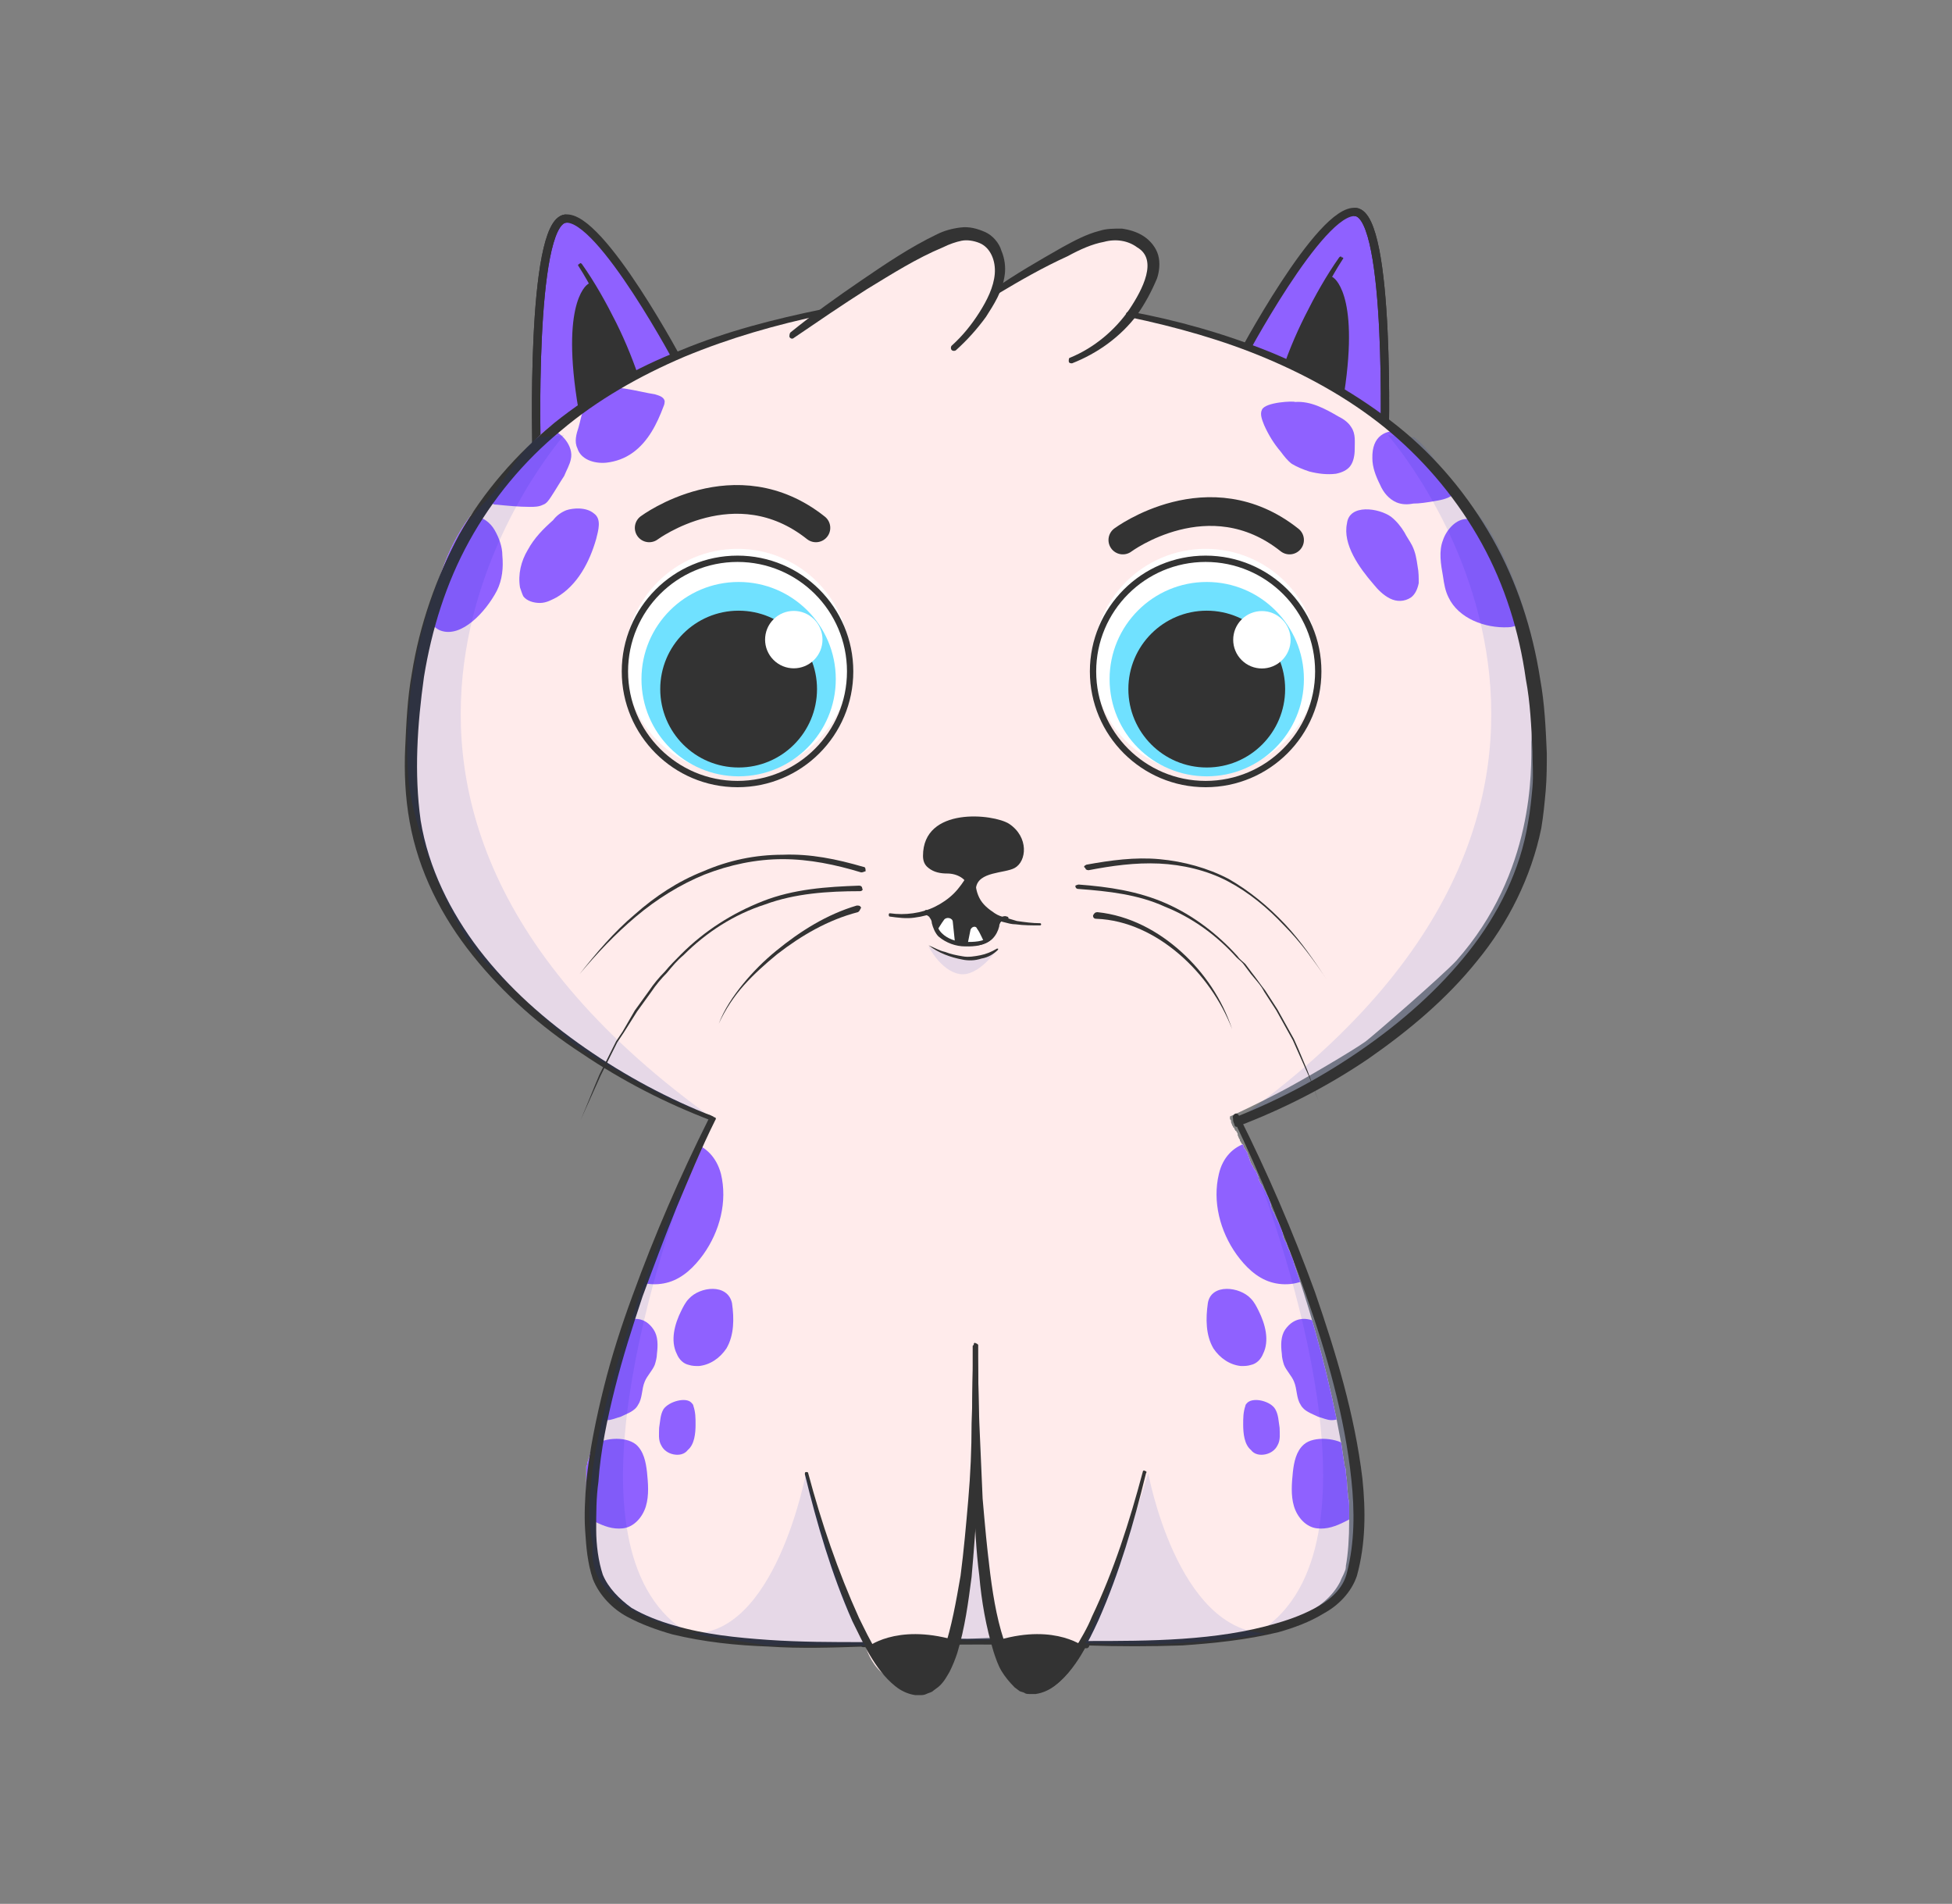 <?xml version="1.0" encoding="utf-8"?>
<!-- Generator: Adobe Illustrator 21.0.0, SVG Export Plug-In . SVG Version: 6.00 Build 0)  -->
<svg version="1.1" xmlns="http://www.w3.org/2000/svg" xmlns:xlink="http://www.w3.org/1999/xlink" x="0px" y="0px"
	 viewBox="0 0 176.8 172.4" style="enable-background:new 0 0 176.8 172.4;" xml:space="preserve">
<rect x="0" y="0" width="176.8" height="172.4" fill="#808080" stroke="none"/>
<style type="text/css">
	.st0{display:none;}
	.st1{display:inline;fill:#FD9994;}
	.st2{display:inline;fill:#FFFFFF;}
	.st3{display:inline;fill:none;stroke:#FFFFFF;stroke-width:2.236;stroke-miterlimit:10;}
	.st4{display:inline;}
	.st5{fill:none;stroke:#FFFFFF;stroke-width:2.236;stroke-miterlimit:10;}
	.st6{fill:#FFB380;}
	.st7{fill:#D2C3DB;}
	.st8{fill:#F9ECDC;}
	.st9{fill:#FFF58B;}
	.st10{fill:#F6BC60;}
	.st11{fill:#ECF784;}
	.st12{fill:#FFDEFF;}
	.st13{fill:#AED5D2;}
	.st14{fill:#F4BD9F;}
	.st15{fill:#B9DCFF;}
	.st16{fill:#D7FFFB;}
	.st17{fill:#81D8F7;}
	.st18{fill:#E57777;}
	.st19{fill:#D9FFDB;}
	.st20{opacity:0.1;}
	.st21{fill:#5CCDFF;}
	.st22{fill:none;}
	.st23{opacity:0.2;fill:#FFFFFF;}
	.st24{opacity:0.1;fill:#002CBF;}
	.st25{fill:#1A1A1A;}
	.st26{fill:#333333;}
	.st27{fill:#FFFFDE;}
	.st28{clip-path:url(#SVGID_4_);}
	.st29{fill:none;stroke:#333333;stroke-width:0.492;stroke-linecap:round;stroke-linejoin:round;stroke-miterlimit:10;}
	.st30{fill:#FFFFFF;}
	.st31{fill:none;stroke:#333333;stroke-width:0.854;stroke-miterlimit:10;}
	.st32{clip-path:url(#SVGID_6_);}
	.st33{fill:#FFD7B9;}
	.st34{fill:#F0FFFF;}
	.st35{clip-path:url(#SVGID_8_);}
	.st36{fill:#FF5C5C;}
	.st37{fill:none;stroke:#333333;stroke-width:0.466;stroke-linecap:round;stroke-linejoin:round;stroke-miterlimit:10;}
	.st38{fill:none;stroke:#333333;stroke-width:0.809;stroke-miterlimit:10;}
	.st39{clip-path:url(#SVGID_10_);}
	.st40{fill:none;stroke:#333333;stroke-width:0.738;stroke-linecap:round;stroke-linejoin:round;stroke-miterlimit:10;}
	.st41{fill:none;stroke:#333333;stroke-width:0.886;stroke-linecap:round;stroke-linejoin:round;stroke-miterlimit:10;}
	.st42{fill:none;stroke:#333333;stroke-width:2.685;stroke-linecap:round;stroke-linejoin:round;stroke-miterlimit:10;}
	.st43{fill:#72B5C4;}
	.st44{fill:#5E96A5;}
	.st45{fill:none;stroke:#FFFFFF;stroke-width:2.685;stroke-linecap:round;stroke-linejoin:round;stroke-miterlimit:10;}
	.st46{fill:none;stroke:#FFFFFF;stroke-width:1.294;stroke-linecap:round;stroke-linejoin:round;stroke-miterlimit:10;}
	.st47{fill:none;stroke:#FFFFFF;stroke-width:0.831;stroke-linecap:round;stroke-linejoin:round;stroke-miterlimit:10;}
	.st48{fill:#FF5C00;}
	.st49{fill:#00B4FF;}
	.st50{fill:#FF5592;}
	.st51{fill:#733FFF;}
	.st52{fill:#DDFF15;}
	.st53{fill:#BF5855;}
	.st54{fill:none;stroke:#333333;stroke-width:0.572;stroke-miterlimit:10;}
	.st55{fill:#C8F982;}
	.st56{fill:#AEF9C0;}
	.st57{fill:none;stroke:#FFFFFF;stroke-width:1.833;stroke-miterlimit:10;}
	.st58{fill:#9AF6F9;}
	.st59{fill:#FFACA2;}
	.st60{fill:#F9E582;}
	.st61{fill:#FFC08B;}
	.st62{fill:#EFEB6A;}
	.st63{fill:#EC987F;}
	.st64{fill:#B5FFCC;}
	.st65{fill:#FFEDA2;}
	.st66{fill:#CCE7CC;}
	.st67{fill:#ABE7AB;}
	.st68{fill:#A6A6A6;}
	.st69{clip-path:url(#SVGID_60_);}
	.st70{fill:none;stroke:#333333;stroke-width:0.471;stroke-linecap:round;stroke-linejoin:round;stroke-miterlimit:10;}
	.st71{fill:#FFEC55;}
	.st72{fill:none;stroke:#333333;stroke-width:0.818;stroke-miterlimit:10;}
	.st73{clip-path:url(#SVGID_62_);}
	.st74{clip-path:url(#SVGID_64_);}
	.st75{fill:#FF7A59;}
	.st76{clip-path:url(#SVGID_66_);}
	.st77{clip-path:url(#SVGID_68_);}
	.st78{fill:#B45FFF;}
	.st79{clip-path:url(#SVGID_70_);}
	.st80{opacity:0.2;fill:#002CBF;}
	.st81{fill:none;stroke:#333333;stroke-width:0.551;stroke-linecap:round;stroke-linejoin:round;stroke-miterlimit:10;}
	.st82{clip-path:url(#SVGID_72_);}
	.st83{fill:#EAA871;}
	.st84{fill:#FFD836;}
	.st85{fill:#FF846B;}
	.st86{fill:none;stroke:#333333;stroke-width:0.804;stroke-linecap:round;stroke-linejoin:round;stroke-miterlimit:10;}
	.st87{fill:#FEFF4A;}
	.st88{fill:none;stroke:#333333;stroke-width:0.764;stroke-linecap:round;stroke-linejoin:round;stroke-miterlimit:10;}
	.st89{fill:none;stroke:#333333;stroke-width:0.764;stroke-miterlimit:10;}
	.st90{fill:none;stroke:#333333;stroke-width:2.925;stroke-linecap:round;stroke-linejoin:round;stroke-miterlimit:10;}
	.st91{fill:none;stroke:#333333;stroke-width:0.945;stroke-linecap:round;stroke-linejoin:round;stroke-miterlimit:10;}
	.st92{fill:none;stroke:#333333;stroke-width:0.945;stroke-miterlimit:10;}
	.st93{fill:none;stroke:#333333;stroke-width:3.615;stroke-linecap:round;stroke-linejoin:round;stroke-miterlimit:10;}
	.st94{fill:none;stroke:#333333;stroke-width:0.623;stroke-miterlimit:10;}
	.st95{fill:none;stroke:#333333;stroke-width:0.778;stroke-linecap:round;stroke-linejoin:round;stroke-miterlimit:10;}
	.st96{fill:#FF712A;}
	.st97{fill:none;stroke:#333333;stroke-width:0.74;stroke-linecap:round;stroke-linejoin:round;stroke-miterlimit:10;}
	.st98{fill:none;stroke:#333333;stroke-width:0.74;stroke-miterlimit:10;}
	.st99{fill:none;stroke:#333333;stroke-width:2.829;stroke-linecap:round;stroke-linejoin:round;stroke-miterlimit:10;}
	.st100{fill:none;stroke:#333333;stroke-width:0.914;stroke-linecap:round;stroke-linejoin:round;stroke-miterlimit:10;}
	.st101{fill:none;stroke:#333333;stroke-width:0.914;stroke-miterlimit:10;}
	.st102{fill:none;stroke:#333333;stroke-width:3.498;stroke-linecap:round;stroke-linejoin:round;stroke-miterlimit:10;}
	.st103{fill:none;stroke:#333333;stroke-width:0.603;stroke-miterlimit:10;}
	.st104{fill:url(#SVGID_89_);}
	.st105{fill:url(#SVGID_90_);}
	.st106{fill:none;stroke:#333333;stroke-width:0.744;stroke-linecap:round;stroke-linejoin:round;stroke-miterlimit:10;}
	.st107{fill:none;stroke:#333333;stroke-width:0.893;stroke-linecap:round;stroke-linejoin:round;stroke-miterlimit:10;}
	.st108{clip-path:url(#SVGID_92_);fill:url(#SVGID_93_);}
	.st109{fill:url(#SVGID_94_);}
	.st110{fill:#52C5FF;}
	.st111{fill:none;stroke:#333333;stroke-width:0.637;stroke-linecap:round;stroke-linejoin:round;stroke-miterlimit:10;}
	.st112{fill:none;stroke:#333333;stroke-width:2.706;stroke-linecap:round;stroke-linejoin:round;stroke-miterlimit:10;}
	.st113{fill:none;stroke:#333333;stroke-width:0.576;stroke-miterlimit:10;}
	.st114{fill:none;stroke:#FFFFFF;stroke-width:1.304;stroke-linecap:round;stroke-linejoin:round;stroke-miterlimit:10;}
	.st115{fill:none;stroke:#FFFFFF;stroke-width:0.838;stroke-linecap:round;stroke-linejoin:round;stroke-miterlimit:10;}
	.st116{clip-path:url(#SVGID_96_);}
	.st117{opacity:0.2;fill:#2E3192;}
	.st118{fill:#FEFF78;}
	.st119{opacity:0.1;fill:#2E3192;}
	.st120{fill:#FF5A50;}
	.st121{fill:none;stroke:#333333;stroke-width:0.567;stroke-linecap:round;stroke-linejoin:round;stroke-miterlimit:10;}
	.st122{fill:none;stroke:#333333;stroke-width:2.579;stroke-linecap:round;stroke-linejoin:round;stroke-miterlimit:10;}
	.st123{fill:none;stroke:#333333;stroke-width:0.549;stroke-miterlimit:10;}
	.st124{clip-path:url(#SVGID_98_);}
	.st125{fill:#2AD2FF;}
	.st126{fill:none;stroke:#333333;stroke-width:0.243;stroke-miterlimit:10;}
	.st127{fill:#FFFFFF;stroke:#333333;stroke-width:0.487;stroke-linecap:round;stroke-linejoin:round;stroke-miterlimit:10;}
	.st128{clip-path:url(#SVGID_100_);}
	.st129{fill:url(#SVGID_101_);}
	.st130{opacity:0.4;fill:#FFFFFF;}
	.st131{fill:#FFDC48;}
	.st132{fill:none;stroke:#333333;stroke-width:0.584;stroke-linecap:round;stroke-linejoin:round;stroke-miterlimit:10;}
	.st133{fill:none;stroke:#333333;stroke-width:2.654;stroke-linecap:round;stroke-linejoin:round;stroke-miterlimit:10;}
	.st134{fill:#F0F462;}
	.st135{fill:url(#SVGID_102_);}
	.st136{fill:url(#SVGID_103_);}
	.st137{fill:#D1DADF;}
	.st138{fill:#57FFA3;}
	.st139{clip-path:url(#SVGID_105_);}
	.st140{clip-path:url(#SVGID_107_);}
	.st141{fill:#D0BBF9;}
	.st142{clip-path:url(#SVGID_109_);}
	.st143{fill:none;stroke:#333333;stroke-width:0.587;stroke-linecap:round;stroke-linejoin:round;stroke-miterlimit:10;}
	.st144{clip-path:url(#SVGID_111_);}
	.st145{fill:none;stroke:#333333;stroke-width:0.551;stroke-linecap:round;stroke-linejoin:round;stroke-miterlimit:10;}
	.st146{fill:#D1E9D3;}
	.st147{clip-path:url(#SVGID_113_);}
	.st148{fill:none;stroke:#333333;stroke-width:0.768;stroke-linecap:round;stroke-linejoin:round;stroke-miterlimit:10;}
	.st149{fill:none;stroke:#333333;stroke-width:0.768;stroke-miterlimit:10;}
	.st150{fill:none;stroke:#333333;stroke-width:2.94;stroke-linecap:round;stroke-linejoin:round;stroke-miterlimit:10;}
	.st151{clip-path:url(#SVGID_115_);}
	.st152{fill:#FF66F8;}
	.st153{fill:none;stroke:#333333;stroke-width:0.754;stroke-linecap:round;stroke-linejoin:round;stroke-miterlimit:10;}
	.st154{fill:none;stroke:#333333;stroke-width:0.905;stroke-linecap:round;stroke-linejoin:round;stroke-miterlimit:10;}
	.st155{fill:none;stroke:#333333;stroke-width:0.515;stroke-linecap:round;stroke-linejoin:round;stroke-miterlimit:10;}
	.st156{fill:none;stroke:#333333;stroke-width:0.603;stroke-linecap:round;stroke-linejoin:round;stroke-miterlimit:10;}
	.st157{fill:none;stroke:#333333;stroke-width:2.744;stroke-linecap:round;stroke-linejoin:round;stroke-miterlimit:10;}
	.st158{fill:#333333;stroke:#333333;stroke-width:1.029;stroke-linecap:round;stroke-linejoin:round;stroke-miterlimit:10;}
	.st159{fill:#FF5F2A;}
	.st160{fill:none;stroke:#333333;stroke-width:0.597;stroke-linecap:round;stroke-linejoin:round;stroke-miterlimit:10;}
	.st161{fill:#F9CC3E;}
	.st162{clip-path:url(#SVGID_121_);}
	.st163{fill:#70E1FF;}
	.st164{fill:none;stroke:#333333;stroke-width:0.572;stroke-linecap:round;stroke-linejoin:round;stroke-miterlimit:10;}
	.st165{fill:none;stroke:#333333;stroke-width:2.6;stroke-linecap:round;stroke-linejoin:round;stroke-miterlimit:10;}
	.st166{clip-path:url(#SVGID_123_);}
	.st167{fill:#8F61FF;}
	.st168{clip-path:url(#SVGID_125_);}
	.st169{clip-path:url(#SVGID_127_);}
	.st170{fill:#FFEBEB;}
	.st171{clip-path:url(#SVGID_129_);}
	.st172{clip-path:url(#SVGID_131_);}
	.st173{fill:#F47D62;}
	.st174{fill:none;stroke:#333333;stroke-width:0.719;stroke-linecap:round;stroke-linejoin:round;stroke-miterlimit:10;}
	.st175{fill:none;stroke:#333333;stroke-width:0.719;stroke-miterlimit:10;}
	.st176{fill:none;stroke:#333333;stroke-width:2.75;stroke-linecap:round;stroke-linejoin:round;stroke-miterlimit:10;}
	.st177{fill:#85ACB5;}
	.st178{clip-path:url(#SVGID_133_);}
	.st179{fill:#D5F2F7;}
	.st180{fill:#FF694A;}
	.st181{fill:none;stroke:#333333;stroke-width:0.569;stroke-linecap:round;stroke-linejoin:round;stroke-miterlimit:10;}
	.st182{fill:#FFDF15;}
	.st183{fill:none;stroke:#333333;stroke-width:0.667;stroke-linecap:round;stroke-linejoin:round;stroke-miterlimit:10;}
	.st184{fill:none;stroke:#333333;stroke-width:3.035;stroke-linecap:round;stroke-linejoin:round;stroke-miterlimit:10;}
	.st185{clip-path:url(#SVGID_135_);}
	.st186{clip-path:url(#SVGID_137_);}
	.st187{fill:none;stroke:#333333;stroke-width:0.525;stroke-linecap:round;stroke-linejoin:round;stroke-miterlimit:10;}
	.st188{fill:#FFD33A;}
	.st189{fill:none;stroke:#333333;stroke-width:2.798;stroke-linecap:round;stroke-linejoin:round;stroke-miterlimit:10;}
	.st190{fill:none;stroke:#333333;stroke-width:0.769;stroke-linecap:round;stroke-linejoin:round;stroke-miterlimit:10;}
	.st191{fill:none;stroke:#333333;stroke-width:0.596;stroke-miterlimit:10;}
	.st192{clip-path:url(#SVGID_143_);}
	.st193{fill:#FFE267;}
	.st194{clip-path:url(#SVGID_149_);}
	.st195{fill:#FFEEAA;}
	.st196{opacity:0.7;fill:url(#SVGID_152_);}
	.st197{fill:none;stroke:#333333;stroke-width:0.611;stroke-miterlimit:10;}
	.st198{clip-path:url(#SVGID_154_);}
	.st199{opacity:0.7;fill:url(#SVGID_157_);}
	.st200{fill:#EABBFC;}
	.st201{opacity:0.7;fill:url(#SVGID_160_);}
	.st202{opacity:0.7;fill:url(#SVGID_163_);}
	.st203{opacity:0.7;fill:url(#SVGID_166_);}
	.st204{opacity:0.7;fill:url(#SVGID_169_);}
	.st205{clip-path:url(#SVGID_171_);}
	.st206{fill:none;stroke:#333333;stroke-width:0.59;stroke-linecap:round;stroke-linejoin:round;stroke-miterlimit:10;}
	.st207{fill:none;stroke:#333333;stroke-width:2.683;stroke-linecap:round;stroke-linejoin:round;stroke-miterlimit:10;}
	.st208{fill:none;stroke:#333333;stroke-width:0.571;stroke-miterlimit:10;}
	.st209{clip-path:url(#SVGID_173_);}
	.st210{clip-path:url(#SVGID_175_);}
	.st211{clip-path:url(#SVGID_177_);}
	.st212{fill:#FFAFC3;}
	.st213{fill:#A0D3FF;}
	.st214{fill:none;stroke:#333333;stroke-width:0.726;stroke-linecap:round;stroke-linejoin:round;stroke-miterlimit:10;}
	.st215{fill:none;stroke:#333333;stroke-width:0.691;stroke-miterlimit:10;}
	.st216{fill:none;stroke:#333333;stroke-width:0.854;stroke-miterlimit:10;}
	.st217{fill:#333333;stroke:#333333;stroke-width:0.991;stroke-linecap:round;stroke-linejoin:round;stroke-miterlimit:10;}
	.st218{clip-path:url(#SVGID_179_);}
	.st219{clip-path:url(#SVGID_181_);}
	.st220{fill:#FD9994;}
	.st221{opacity:0.2;}
	.st222{fill:#2E3192;}
	.st223{display:inline;fill:#FF5B00;}
</style>
<g id="site">
</g>
<g id="kitties">
	<g class="st0">
	</g>
	<g>
		<path class="st167" d="M61.8,33.2c0,0-4.9-8.5-6.6-10.3c-1.7-1.8-4.3-4.5-5.1-1.7S47.8,36.4,48.6,41
			C49.4,45.6,64.6,36.2,61.8,33.2z"/>
		<path class="st167" d="M112.3,33.2c0,0,4.8-8.7,6.5-10.6c1.7-1.8,3.9-4.8,4.9-2.1c1.4,3.5,2.6,16,1.8,20.6S109.4,36.2,112.3,33.2z
			"/>
		<g>
			<g>
				<path class="st153" d="M48.6,41c0,0-0.6-20.8,2.6-21.2s10.5,13.4,10.5,13.4"/>
				<path class="st153" d="M48.6,41c0,0-0.6-20.8,2.6-21.2"/>
				<g>
					<path class="st26" d="M52.7,23.9c1.2,1.7,2.2,3.5,3.1,5.3c0.9,1.8,1.7,3.8,2.3,5.7c0.1,0.2-0.1,0.5-0.3,0.6
						c-0.2,0.1-0.5-0.1-0.6-0.3c0,0,0,0,0,0c-0.5-1.9-1.2-3.8-2-5.7c-0.8-1.8-1.7-3.7-2.8-5.4l0,0c-0.1-0.1,0-0.2,0.1-0.2
						C52.5,23.8,52.6,23.8,52.7,23.9z"/>
				</g>
				<path class="st154" d="M53.5,26.1c0,0-2.4,1.6-0.5,11.8"/>
				<path class="st26" d="M57.7,35.2L53,37.9c0,0-1.2-6.5-0.6-8.8c0.6-2.3,1.3-3.3,1.3-3.3S57.1,32.3,57.7,35.2z"/>
			</g>
		</g>
		<g>
			<g>
				<path class="st153" d="M125.4,40.4c0,0,0.6-20.8-2.6-21.2s-10.5,13.4-10.5,13.4"/>
				<path class="st153" d="M125.4,40.4c0,0,0.6-20.8-2.6-21.2"/>
				<g>
					<path class="st26" d="M121.6,23.5c-1.1,1.7-2,3.5-2.8,5.4c-0.8,1.9-1.5,3.8-2,5.7c-0.1,0.2-0.3,0.4-0.6,0.3
						c-0.2-0.1-0.4-0.3-0.3-0.6c0,0,0,0,0,0c0.6-2,1.4-3.9,2.3-5.7c0.9-1.8,1.9-3.6,3.1-5.3c0.1-0.1,0.2-0.1,0.2,0
						C121.7,23.3,121.7,23.4,121.6,23.5L121.6,23.5z"/>
				</g>
				<path class="st154" d="M120.5,25.5c0,0,2.4,1.6,0.5,11.8"/>
				<path class="st26" d="M116.3,34.6l4.7,2.7c0,0,1.2-6.5,0.6-8.8s-1.3-3.3-1.3-3.3S117,31.7,116.3,34.6z"/>
			</g>
		</g>
		<g>
			<path class="st155" d="M78.2,148.9c0,0,12.2-0.6,20.2,0.1"/>
			<path class="st170" d="M129.8,42.4c0,0-7.1-9.9-27.6-13.8c0.5-0.7,0.9-1.3,1.3-2.1c0.6-1.2,1.1-2.8,0.4-4c-0.6-1-1.9-1.5-3.1-1.5
				c-1.2,0.1-2.3,0.6-3.4,1.1c-2.6,1.2-5.2,2.7-7.3,4.6c0.3-0.9,0.4-1.8,0.2-2.7c-0.3-1.5-1.6-2.9-3.2-2.9c-1.4,0-2.6,0.9-3.7,1.7
				c-2.5,1.7-6.5,3.5-9.4,5.5c-0.2,0-0.4,0.1-0.6,0.1c0,0-11.7,1.5-23.4,10.1c-2.3,1.7-3.6,4.1-5.8,6.4c0,0-2.5,2.2-4,6.3
				c-1.9,5-3.9,12.3-3.3,19.5c0.3,4.1,3.9,13.8,7.2,16.8c1,0.9,4.7,4.6,7.6,7c1.2,0.9,4.6,2.9,6.9,4.1c1.5,0.8,3.3,1.6,5.8,2.4
				c0,0,0,0,0,0c0,0,0,0,0,0c0,0,0,0,0,0c0,0,0,0,0,0.1c0,0,0,0,0,0c0,0,0,0.1,0,0.1c0,0,0,0,0,0c0,0,0,0.1-0.1,0.1c0,0,0,0,0,0.1
				c0,0,0,0.1-0.1,0.2c0,0,0,0,0,0c-0.2,0.4-0.4,1-0.7,1.7c0,0,0,0,0,0.1c0,0.1-0.1,0.2-0.1,0.3c0,0,0,0.1,0,0.1
				c0,0.1-0.1,0.2-0.1,0.3c0,0,0,0.1-0.1,0.1c0,0.1-0.1,0.2-0.1,0.3c0,0.1,0,0.1-0.1,0.2c0,0.1-0.1,0.2-0.1,0.3c0,0.1,0,0.1-0.1,0.2
				c0,0.1-0.1,0.2-0.2,0.4c0,0.1-0.1,0.1-0.1,0.2c-0.1,0.1-0.1,0.2-0.2,0.4c0,0.1-0.1,0.1-0.1,0.2c-0.1,0.1-0.1,0.2-0.2,0.4
				c0,0.1-0.1,0.1-0.1,0.2c-0.1,0.1-0.1,0.3-0.2,0.4c0,0.1-0.1,0.1-0.1,0.2c-0.1,0.1-0.1,0.3-0.2,0.4c0,0.1-0.1,0.2-0.1,0.2
				c-0.1,0.1-0.1,0.3-0.2,0.4c0,0.1-0.1,0.2-0.1,0.2c-0.1,0.1-0.1,0.3-0.2,0.4c0,0.1-0.1,0.2-0.1,0.2c-0.1,0.1-0.1,0.3-0.2,0.4
				c0,0.1-0.1,0.2-0.1,0.3c-0.1,0.1-0.1,0.3-0.2,0.4c0,0.1-0.1,0.2-0.1,0.3c-0.1,0.1-0.1,0.3-0.2,0.4c0,0.1-0.1,0.2-0.1,0.3
				c-0.1,0.1-0.1,0.3-0.2,0.4c0,0.1-0.1,0.2-0.1,0.3c-0.1,0.1-0.1,0.3-0.2,0.4c0,0.1-0.1,0.2-0.1,0.3c-0.1,0.1-0.1,0.3-0.2,0.4
				c0,0.1-0.1,0.2-0.1,0.3c-0.1,0.1-0.1,0.3-0.2,0.4c0,0.1-0.1,0.2-0.1,0.3c-0.1,0.1-0.1,0.3-0.2,0.4c0,0.1-0.1,0.2-0.1,0.3
				c-0.1,0.1-0.1,0.3-0.2,0.5c0,0.1-0.1,0.2-0.1,0.3c-0.1,0.2-0.1,0.3-0.2,0.5c0,0.1-0.1,0.2-0.1,0.3c-0.1,0.2-0.1,0.3-0.2,0.5
				c0,0.1-0.1,0.2-0.1,0.3c-0.1,0.2-0.1,0.3-0.2,0.5c0,0.1-0.1,0.2-0.1,0.3c-0.1,0.2-0.1,0.3-0.2,0.5c0,0.1-0.1,0.2-0.1,0.3
				c-0.1,0.2-0.1,0.3-0.2,0.5c0,0.1-0.1,0.2-0.1,0.3c-0.1,0.2-0.1,0.3-0.2,0.5c0,0.1-0.1,0.2-0.1,0.3c0,0.2-0.1,0.3-0.1,0.5
				c0,0.1-0.1,0.2-0.1,0.3c0,0.2-0.1,0.3-0.1,0.5c0,0.1-0.1,0.2-0.1,0.4c0,0.2-0.1,0.3-0.1,0.5c0,0.1-0.1,0.2-0.1,0.4
				c0,0.2-0.1,0.3-0.1,0.5c0,0.1-0.1,0.2-0.1,0.4c0,0.1-0.1,0.3-0.1,0.4c0,0.1-0.1,0.2-0.1,0.4c0,0.1-0.1,0.3-0.1,0.4
				c0,0.1-0.1,0.2-0.1,0.4c0,0.1-0.1,0.3-0.1,0.4c0,0.1-0.1,0.2-0.1,0.4c0,0.1-0.1,0.3-0.1,0.4c0,0.1-0.1,0.2-0.1,0.4
				c0,0.1-0.1,0.3-0.1,0.4c0,0.1-0.1,0.2-0.1,0.4c0,0.1-0.1,0.3-0.1,0.4c0,0.1-0.1,0.2-0.1,0.4c0,0.1-0.1,0.3-0.1,0.4
				c0,0.1-0.1,0.2-0.1,0.3c0,0.1-0.1,0.3-0.1,0.4c0,0.1,0,0.2-0.1,0.3c0,0.1-0.1,0.3-0.1,0.4c0,0.1,0,0.2-0.1,0.3
				c0,0.1,0,0.3-0.1,0.4c0,0.1,0,0.2-0.1,0.3c0,0.1,0,0.3-0.1,0.4c0,0.1,0,0.2-0.1,0.3c0,0.1,0,0.3-0.1,0.4c0,0.1,0,0.2,0,0.3
				c0,0.1,0,0.3,0,0.4c0,0.1,0,0.2,0,0.3c0,0.1,0,0.2,0,0.4c0,0.1,0,0.2,0,0.3c0,0.1,0,0.2,0,0.4c0,0.1,0,0.2,0,0.3
				c0,0.1,0,0.2,0,0.4c0,0.1,0,0.2,0,0.3c0,0.1,0,0.2,0,0.3c0,0.1,0,0.2,0,0.3c0,0.1,0,0.2,0,0.3c0,0.1,0,0.2,0,0.3
				c0,0.1,0,0.2,0,0.3c0,0.1,0,0.2,0,0.3c0,0.1,0,0.2,0,0.3c0,0.1,0,0.2,0,0.2c0,0.1,0,0.2,0,0.3c0,0.1,0,0.1,0,0.2
				c0,0.1,0,0.2,0.1,0.4c0,0.1,0,0.1,0,0.2c0,0.2,0.1,0.3,0.1,0.5c-0.1,0.4-0.1,0.8,0,1.1c0,0.2,0,0.5,0.1,0.7
				c0.1,0.6,0.3,1.1,0.6,1.6c0.1,0.2,0.3,0.4,0.4,0.6c0.4,0.5,0.8,0.9,1.3,1.3c0.5,0.4,1.1,0.7,1.8,1c0.1,0.1,0.3,0.1,0.4,0.2
				c0.5,0.2,1.1,0.5,1.7,0.7c0.4,0.2,0.9,0.3,1.4,0.4c0.6,0.2,1.3,0.3,2,0.5c1,0.2,2.1,0.4,3.1,0.5c0.4,0,0.7,0.1,1.1,0.1
				c0.4,0,0.7,0.1,1.1,0.1c0.5,0,1.1,0.1,1.6,0.1c3,0.2,6,0.2,8.4,0c0,0,0.7,4,4.9,3.9h0c0.1,0,0.3,0,0.4,0c2.3-0.5,2.7-4.6,3-4.3
				c0.2,0.2,3.1,0,3.2,0c0,0,0-0.1,0-0.1l0.5,0c0,0,0,0.1,0,0.1c0,0.1,0,0.2,0.1,0.2c0,0.1,0,0.1,0,0.2c0,0.1,0.1,0.2,0.1,0.3
				c0,0,0,0.1,0,0.1c0,0.1,0.1,0.2,0.1,0.4c0,0,0,0.1,0,0.1c0,0.1,0.1,0.2,0.1,0.2c0,0,0,0.1,0.1,0.1c0,0.1,0.1,0.1,0.1,0.2
				c0,0,0,0.1,0.1,0.1c0,0.1,0.1,0.1,0.1,0.2c0,0,0,0.1,0,0.1c0,0.1,0.1,0.2,0.1,0.3c0,0,0,0,0,0c0,0.1,0.1,0.2,0.1,0.3
				c0,0,0,0.1,0.1,0.1c0,0.1,0.1,0.1,0.1,0.2c0,0,0,0.1,0.1,0.1c0,0.1,0.1,0.1,0.1,0.2c0,0,0,0.1,0.1,0.1c0,0.1,0.1,0.1,0.1,0.2
				c0,0,0,0,0,0.1c0.1,0.1,0.1,0.1,0.2,0.2c0,0,0,0,0,0c0,0,0.1,0.1,0.1,0.1c0,0,0,0,0.1,0.1c0,0,0.1,0.1,0.1,0.1c0,0,0,0,0.1,0.1
				c0,0,0.1,0.1,0.1,0.1c0,0,0,0,0.1,0c0.1,0,0.1,0.1,0.2,0.1c0.2,0.1,0.4,0.2,0.6,0.2c0.1,0,0.1,0,0.2,0c0.8,0,1.4-0.7,2-1.4
				c0.1-0.1,0.1-0.1,0.2-0.2c0.2-0.3,0.4-0.6,0.6-0.9c0-0.1,0.1-0.1,0.1-0.2c0.2-0.4,0.4-0.7,0.6-1c0.2-0.3,0.4-0.6,0.6-0.7
				c0,0,1.9,0.2,4.7,0.2c0.6,0,1.2,0,1.8,0c1.9,0,3.9-0.1,6-0.4c0.3,0,0.7-0.1,1-0.1c0.2,0,0.3-0.1,0.5-0.1c0.3-0.1,0.7-0.1,1-0.2
				c0.2,0,0.3-0.1,0.5-0.1c1.2-0.2,2.3-0.6,3.3-1c0.1-0.1,0.3-0.1,0.4-0.2c0.3-0.1,0.6-0.2,0.8-0.4c1.6-0.8,2.9-1.8,3.6-3.2
				c0.1-0.3,0.3-0.6,0.4-0.9c0.1-0.2,0.1-0.4,0.1-0.5c0.2-1.1,0.3-2.5,0.3-4.1c0-0.3,0-0.5,0-0.8c0-0.1,0-0.3,0-0.4
				c0-0.3,0-0.6-0.1-0.9c0-0.4-0.1-0.9-0.1-1.4c0-0.3-0.1-0.6-0.1-0.9c0-0.2,0-0.3-0.1-0.5c-0.1-0.6-0.2-1.3-0.3-2
				c0-0.2-0.1-0.3-0.1-0.5c-0.9-5-2.4-10.7-4.1-15.6c-0.1-0.2-0.1-0.4-0.2-0.7c0-0.1,0-0.1-0.1-0.2c-0.1-0.2-0.1-0.3-0.2-0.5
				c0-0.1-0.1-0.1-0.1-0.2c-0.1-0.2-0.1-0.3-0.2-0.5c0-0.1,0-0.1-0.1-0.2c-0.1-0.2-0.2-0.4-0.2-0.6c0,0,0,0,0-0.1
				c-0.1-0.2-0.1-0.4-0.2-0.6c0-0.1-0.1-0.1-0.1-0.2c-0.1-0.1-0.1-0.3-0.2-0.4c0-0.1-0.1-0.1-0.1-0.2c-0.1-0.1-0.1-0.3-0.2-0.4
				c0-0.1,0-0.1-0.1-0.2c-0.1-0.2-0.2-0.4-0.2-0.6c0,0,0-0.1,0-0.1c-0.1-0.2-0.1-0.3-0.2-0.5c0-0.1,0-0.1-0.1-0.2
				c-0.1-0.1-0.1-0.3-0.2-0.4c0-0.1-0.1-0.1-0.1-0.2c-0.1-0.1-0.1-0.3-0.2-0.4c0,0,0-0.1-0.1-0.1c-0.1-0.2-0.2-0.4-0.2-0.5
				c0,0,0-0.1,0-0.1c-0.1-0.1-0.1-0.3-0.2-0.4c0-0.1,0-0.1-0.1-0.2c-0.1-0.1-0.1-0.2-0.2-0.3c0-0.1,0-0.1-0.1-0.2
				c-0.1-0.1-0.1-0.3-0.2-0.4c0,0,0-0.1,0-0.1c-0.1-0.2-0.1-0.3-0.2-0.5c0,0,0-0.1,0-0.1c-0.1-0.1-0.1-0.2-0.2-0.3
				c0,0,0-0.1-0.1-0.1c0-0.1-0.1-0.2-0.1-0.3c0,0,0-0.1-0.1-0.1c-0.1-0.1-0.1-0.2-0.2-0.3c0,0,0,0,0-0.1c-0.1-0.1-0.1-0.2-0.2-0.4
				c0,0,0-0.1,0-0.1c0-0.1-0.1-0.2-0.1-0.2c0,0,0-0.1-0.1-0.1c0-0.1-0.1-0.1-0.1-0.2c0,0,0-0.1-0.1-0.1c0-0.1-0.1-0.2-0.1-0.2
				c0,0,0,0,0,0c0-0.1-0.1-0.2-0.1-0.3c0,0,0-0.1,0-0.1c0-0.1-0.1-0.1-0.1-0.2c0,0,0-0.1,0-0.1c0,0,0,0,0-0.1
				c0.7-0.3,2.4-1.1,4.7-2.3c1.9-1,6.5-3.7,7.6-4.5c0.9-0.7,7-6,8.2-7.3c7.1-8,6.8-17.3,6.8-19.8C139.8,51.8,129.8,42.4,129.8,42.4z
				"/>
			<g>
				<defs>
					<path id="SVGID_130_" d="M129.8,42.4c0,0-7.1-9.9-27.6-13.8c0.5-0.7,0.9-1.3,1.3-2.1c0.6-1.2,1.1-2.8,0.4-4
						c-0.6-1-1.9-1.5-3.1-1.5c-1.2,0.1-2.3,0.6-3.4,1.1c-2.6,1.2-5.2,2.7-7.3,4.6c0.3-0.9,0.4-1.8,0.2-2.7c-0.3-1.5-1.6-2.9-3.2-2.9
						c-1.4,0-2.6,0.9-3.7,1.7c-2.5,1.7-6.5,3.5-9.4,5.5c-0.2,0-0.4,0.1-0.6,0.1c0,0-11.7,1.5-23.4,10.1c-2.3,1.7-3.6,4.1-5.8,6.4
						c0,0-2.5,2.2-4,6.3c-1.9,5-3.9,12.3-3.3,19.5c0.3,4.1,3.9,13.8,7.2,16.8c1,0.9,4.7,4.6,7.6,7c1.2,0.9,4.6,2.9,6.9,4.1
						c1.5,0.8,3.3,1.6,5.8,2.4c0,0,0,0,0,0c0,0,0,0,0,0c0,0,0,0,0,0c0,0,0,0,0,0.1c0,0,0,0,0,0c0,0,0,0.1,0,0.1c0,0,0,0,0,0
						c0,0,0,0.1-0.1,0.1c0,0,0,0,0,0.1c0,0,0,0.1-0.1,0.2c0,0,0,0,0,0c-0.2,0.4-0.4,1-0.7,1.7c0,0,0,0,0,0.1c0,0.1-0.1,0.2-0.1,0.3
						c0,0,0,0.1,0,0.1c0,0.1-0.1,0.2-0.1,0.3c0,0,0,0.1-0.1,0.1c0,0.1-0.1,0.2-0.1,0.3c0,0.1,0,0.1-0.1,0.2c0,0.1-0.1,0.2-0.1,0.3
						c0,0.1,0,0.1-0.1,0.2c0,0.1-0.1,0.2-0.2,0.4c0,0.1-0.1,0.1-0.1,0.2c-0.1,0.1-0.1,0.2-0.2,0.4c0,0.1-0.1,0.1-0.1,0.2
						c-0.1,0.1-0.1,0.2-0.2,0.4c0,0.1-0.1,0.1-0.1,0.2c-0.1,0.1-0.1,0.3-0.2,0.4c0,0.1-0.1,0.1-0.1,0.2c-0.1,0.1-0.1,0.3-0.2,0.4
						c0,0.1-0.1,0.2-0.1,0.2c-0.1,0.1-0.1,0.3-0.2,0.4c0,0.1-0.1,0.2-0.1,0.2c-0.1,0.1-0.1,0.3-0.2,0.4c0,0.1-0.1,0.2-0.1,0.2
						c-0.1,0.1-0.1,0.3-0.2,0.4c0,0.1-0.1,0.2-0.1,0.3c-0.1,0.1-0.1,0.3-0.2,0.4c0,0.1-0.1,0.2-0.1,0.3c-0.1,0.1-0.1,0.3-0.2,0.4
						c0,0.1-0.1,0.2-0.1,0.3c-0.1,0.1-0.1,0.3-0.2,0.4c0,0.1-0.1,0.2-0.1,0.3c-0.1,0.1-0.1,0.3-0.2,0.4c0,0.1-0.1,0.2-0.1,0.3
						c-0.1,0.1-0.1,0.3-0.2,0.4c0,0.1-0.1,0.2-0.1,0.3c-0.1,0.1-0.1,0.3-0.2,0.4c0,0.1-0.1,0.2-0.1,0.3c-0.1,0.1-0.1,0.3-0.2,0.4
						c0,0.1-0.1,0.2-0.1,0.3c-0.1,0.1-0.1,0.3-0.2,0.5c0,0.1-0.1,0.2-0.1,0.3c-0.1,0.2-0.1,0.3-0.2,0.5c0,0.1-0.1,0.2-0.1,0.3
						c-0.1,0.2-0.1,0.3-0.2,0.5c0,0.1-0.1,0.2-0.1,0.3c-0.1,0.2-0.1,0.3-0.2,0.5c0,0.1-0.1,0.2-0.1,0.3c-0.1,0.2-0.1,0.3-0.2,0.5
						c0,0.1-0.1,0.2-0.1,0.3c-0.1,0.2-0.1,0.3-0.2,0.5c0,0.1-0.1,0.2-0.1,0.3c-0.1,0.2-0.1,0.3-0.2,0.5c0,0.1-0.1,0.2-0.1,0.3
						c0,0.2-0.1,0.3-0.1,0.5c0,0.1-0.1,0.2-0.1,0.3c0,0.2-0.1,0.3-0.1,0.5c0,0.1-0.1,0.2-0.1,0.4c0,0.2-0.1,0.3-0.1,0.5
						c0,0.1-0.1,0.2-0.1,0.4c0,0.2-0.1,0.3-0.1,0.5c0,0.1-0.1,0.2-0.1,0.4c0,0.1-0.1,0.3-0.1,0.4c0,0.1-0.1,0.2-0.1,0.4
						c0,0.1-0.1,0.3-0.1,0.4c0,0.1-0.1,0.2-0.1,0.4c0,0.1-0.1,0.3-0.1,0.4c0,0.1-0.1,0.2-0.1,0.4c0,0.1-0.1,0.3-0.1,0.4
						c0,0.1-0.1,0.2-0.1,0.4c0,0.1-0.1,0.3-0.1,0.4c0,0.1-0.1,0.2-0.1,0.4c0,0.1-0.1,0.3-0.1,0.4c0,0.1-0.1,0.2-0.1,0.4
						c0,0.1-0.1,0.3-0.1,0.4c0,0.1-0.1,0.2-0.1,0.3c0,0.1-0.1,0.3-0.1,0.4c0,0.1,0,0.2-0.1,0.3c0,0.1-0.1,0.3-0.1,0.4
						c0,0.1,0,0.2-0.1,0.3c0,0.1,0,0.3-0.1,0.4c0,0.1,0,0.2-0.1,0.3c0,0.1,0,0.3-0.1,0.4c0,0.1,0,0.2-0.1,0.3c0,0.1,0,0.3-0.1,0.4
						c0,0.1,0,0.2,0,0.3c0,0.1,0,0.3,0,0.4c0,0.1,0,0.2,0,0.3c0,0.1,0,0.2,0,0.4c0,0.1,0,0.2,0,0.3c0,0.1,0,0.2,0,0.4
						c0,0.1,0,0.2,0,0.3c0,0.1,0,0.2,0,0.4c0,0.1,0,0.2,0,0.3c0,0.1,0,0.2,0,0.3c0,0.1,0,0.2,0,0.3c0,0.1,0,0.2,0,0.3
						c0,0.1,0,0.2,0,0.3c0,0.1,0,0.2,0,0.3c0,0.1,0,0.2,0,0.3c0,0.1,0,0.2,0,0.3c0,0.1,0,0.2,0,0.2c0,0.1,0,0.2,0,0.3
						c0,0.1,0,0.1,0,0.2c0,0.1,0,0.2,0.1,0.4c0,0.1,0,0.1,0,0.2c0,0.2,0.1,0.3,0.1,0.5c-0.1,0.4-0.1,0.8,0,1.1c0,0.2,0,0.5,0.1,0.7
						c0.1,0.6,0.3,1.1,0.6,1.6c0.1,0.2,0.3,0.4,0.4,0.6c0.4,0.5,0.8,0.9,1.3,1.3c0.5,0.4,1.1,0.7,1.8,1c0.1,0.1,0.3,0.1,0.4,0.2
						c0.5,0.2,1.1,0.5,1.7,0.7c0.4,0.2,0.9,0.3,1.4,0.4c0.6,0.2,1.3,0.3,2,0.5c1,0.2,2.1,0.4,3.1,0.5c0.4,0,0.7,0.1,1.1,0.1
						c0.4,0,0.7,0.1,1.1,0.1c0.5,0,1.1,0.1,1.6,0.1c3,0.2,6,0.2,8.4,0c0,0,0.7,4,4.9,3.9h0c0.1,0,0.3,0,0.4,0c2.3-0.5,2.7-4.6,3-4.3
						c0.2,0.2,3.1,0,3.2,0c0,0,0-0.1,0-0.1l0.5,0c0,0,0,0.1,0,0.1c0,0.1,0,0.2,0.1,0.2c0,0.1,0,0.1,0,0.2c0,0.1,0.1,0.2,0.1,0.3
						c0,0,0,0.1,0,0.1c0,0.1,0.1,0.2,0.1,0.4c0,0,0,0.1,0,0.1c0,0.1,0.1,0.2,0.1,0.2c0,0,0,0.1,0.1,0.1c0,0.1,0.1,0.1,0.1,0.2
						c0,0,0,0.1,0.1,0.1c0,0.1,0.1,0.1,0.1,0.2c0,0,0,0.1,0,0.1c0,0.1,0.1,0.2,0.1,0.3c0,0,0,0,0,0c0,0.1,0.1,0.2,0.1,0.3
						c0,0,0,0.1,0.1,0.1c0,0.1,0.1,0.1,0.1,0.2c0,0,0,0.1,0.1,0.1c0,0.1,0.1,0.1,0.1,0.2c0,0,0,0.1,0.1,0.1c0,0.1,0.1,0.1,0.1,0.2
						c0,0,0,0,0,0.1c0.1,0.1,0.1,0.1,0.2,0.2c0,0,0,0,0,0c0,0,0.1,0.1,0.1,0.1c0,0,0,0,0.1,0.1c0,0,0.1,0.1,0.1,0.1c0,0,0,0,0.1,0.1
						c0,0,0.1,0.1,0.1,0.1c0,0,0,0,0.1,0c0.1,0,0.1,0.1,0.2,0.1c0.2,0.1,0.4,0.2,0.6,0.2c0.1,0,0.1,0,0.2,0c0.8,0,1.4-0.7,2-1.4
						c0.1-0.1,0.1-0.1,0.2-0.2c0.2-0.3,0.4-0.6,0.6-0.9c0-0.1,0.1-0.1,0.1-0.2c0.2-0.4,0.4-0.7,0.6-1c0.2-0.3,0.4-0.6,0.6-0.7
						c0,0,1.9,0.2,4.7,0.2c0.6,0,1.2,0,1.8,0c1.9,0,3.9-0.1,6-0.4c0.3,0,0.7-0.1,1-0.1c0.2,0,0.3-0.1,0.5-0.1c0.3-0.1,0.7-0.1,1-0.2
						c0.2,0,0.3-0.1,0.5-0.1c1.2-0.2,2.3-0.6,3.3-1c0.1-0.1,0.3-0.1,0.4-0.2c0.3-0.1,0.6-0.2,0.8-0.4c1.6-0.8,2.9-1.8,3.6-3.2
						c0.1-0.3,0.3-0.6,0.4-0.9c0.1-0.2,0.1-0.4,0.1-0.5c0.2-1.1,0.3-2.5,0.3-4.1c0-0.3,0-0.5,0-0.8c0-0.1,0-0.3,0-0.4
						c0-0.3,0-0.6-0.1-0.9c0-0.4-0.1-0.9-0.1-1.4c0-0.3-0.1-0.6-0.1-0.9c0-0.2,0-0.3-0.1-0.5c-0.1-0.6-0.2-1.3-0.3-2
						c0-0.2-0.1-0.3-0.1-0.5c-0.9-5-2.4-10.7-4.1-15.6c-0.1-0.2-0.1-0.4-0.2-0.7c0-0.1,0-0.1-0.1-0.2c-0.1-0.2-0.1-0.3-0.2-0.5
						c0-0.1-0.1-0.1-0.1-0.2c-0.1-0.2-0.1-0.3-0.2-0.5c0-0.1,0-0.1-0.1-0.2c-0.1-0.2-0.2-0.4-0.2-0.6c0,0,0,0,0-0.1
						c-0.1-0.2-0.1-0.4-0.2-0.6c0-0.1-0.1-0.1-0.1-0.2c-0.1-0.1-0.1-0.3-0.2-0.4c0-0.1-0.1-0.1-0.1-0.2c-0.1-0.1-0.1-0.3-0.2-0.4
						c0-0.1,0-0.1-0.1-0.2c-0.1-0.2-0.2-0.4-0.2-0.6c0,0,0-0.1,0-0.1c-0.1-0.2-0.1-0.3-0.2-0.5c0-0.1,0-0.1-0.1-0.2
						c-0.1-0.1-0.1-0.3-0.2-0.4c0-0.1-0.1-0.1-0.1-0.2c-0.1-0.1-0.1-0.3-0.2-0.4c0,0,0-0.1-0.1-0.1c-0.1-0.2-0.2-0.4-0.2-0.5
						c0,0,0-0.1,0-0.1c-0.1-0.1-0.1-0.3-0.2-0.4c0-0.1,0-0.1-0.1-0.2c-0.1-0.1-0.1-0.2-0.2-0.3c0-0.1,0-0.1-0.1-0.2
						c-0.1-0.1-0.1-0.3-0.2-0.4c0,0,0-0.1,0-0.1c-0.1-0.2-0.1-0.3-0.2-0.5c0,0,0-0.1,0-0.1c-0.1-0.1-0.1-0.2-0.2-0.3
						c0,0,0-0.1-0.1-0.1c0-0.1-0.1-0.2-0.1-0.3c0,0,0-0.1-0.1-0.1c-0.1-0.1-0.1-0.2-0.2-0.3c0,0,0,0,0-0.1c-0.1-0.1-0.1-0.2-0.2-0.4
						c0,0,0-0.1,0-0.1c0-0.1-0.1-0.2-0.1-0.2c0,0,0-0.1-0.1-0.1c0-0.1-0.1-0.1-0.1-0.2c0,0,0-0.1-0.1-0.1c0-0.1-0.1-0.2-0.1-0.2
						c0,0,0,0,0,0c0-0.1-0.1-0.2-0.1-0.3c0,0,0-0.1,0-0.1c0-0.1-0.1-0.1-0.1-0.2c0,0,0-0.1,0-0.1c0,0,0,0,0-0.1
						c0.7-0.3,2.4-1.1,4.7-2.3c1.9-1,6.5-3.7,7.6-4.5c0.9-0.7,7-6,8.2-7.3c7.1-8,6.8-17.3,6.8-19.8
						C139.8,51.8,129.8,42.4,129.8,42.4z"/>
				</defs>
				<clipPath id="SVGID_2_">
					<use xlink:href="#SVGID_130_"  style="overflow:visible;"/>
				</clipPath>
				<g style="clip-path:url(#SVGID_2_);">
					<g>
						<path class="st167" d="M114.3,37.1c-0.2,0.4,0,0.9,0.2,1.4c0.4,0.9,0.9,1.7,1.5,2.4c0.3,0.4,0.6,0.8,1,1.1
							c0.5,0.3,1,0.5,1.6,0.7c0.8,0.2,1.6,0.3,2.4,0.2c0.5-0.1,1-0.3,1.3-0.7c0.3-0.4,0.4-1,0.4-1.5c0-0.7,0.1-1.4-0.3-2
							c-0.3-0.5-0.8-0.8-1.2-1c-1.2-0.7-2.5-1.4-3.9-1.3C117.2,36.3,114.6,36.4,114.3,37.1z"/>
						<path class="st167" d="M124.3,41.5c0,0.8,0.3,1.6,0.7,2.4c0.3,0.7,0.8,1.3,1.5,1.6c0.5,0.2,1,0.2,1.5,0.1
							c0.6,0,1.2-0.1,1.8-0.2c0.6-0.1,1.3-0.2,1.8-0.6c0.6-0.5,0.7-1.3,0.6-2c-0.1-0.7-0.6-1.3-1.1-1.8
							C129.3,39.2,124.2,37.4,124.3,41.5z"/>
						<path class="st167" d="M124.4,52.9c0.4,0.5,0.9,1,1.5,1.3c0.6,0.3,1.3,0.3,1.9-0.1c0.4-0.3,0.6-0.8,0.7-1.3c0-0.5,0-1-0.1-1.5
							c-0.1-0.7-0.2-1.3-0.5-1.9c-0.2-0.4-0.5-0.8-0.7-1.2c-0.3-0.5-0.7-1-1.2-1.4c-1.1-0.8-3.8-1.2-4,0.6
							C121.6,49.3,123.1,51.4,124.4,52.9z"/>
						<path class="st167" d="M130.7,48.9c-0.4,1-0.2,2.2,0,3.3c0.1,0.7,0.2,1.3,0.5,1.9c0.9,1.9,3.3,2.8,5.4,2.7
							c0.3,0,0.7-0.1,1-0.3c0.5-0.4,0.5-1.1,0.4-1.8c-0.3-2.1-1.3-4.2-2.7-5.8c-0.5-0.6-1.5-1.8-2.3-1.9
							C131.9,46.9,131,48,130.7,48.9z"/>
					</g>
					<g>
						<path class="st167" d="M52.4,38.7c-0.2,0.6-0.4,1.3-0.1,1.9c0.3,1,1.5,1.4,2.6,1.3c0.9-0.1,1.7-0.4,2.4-0.9
							c1.4-1,2.2-2.6,2.8-4.2c0.1-0.2,0.1-0.4,0.1-0.5c-0.1-0.4-0.6-0.5-0.9-0.6c-1.4-0.2-3.9-1-5.2-0.4
							C52.9,35.8,52.7,37.7,52.4,38.7z"/>
						<path class="st167" d="M51.7,41.6c-0.1,0.5-0.4,1-0.6,1.5c-0.4,0.6-0.8,1.3-1.2,1.9c-0.2,0.3-0.4,0.6-0.7,0.7
							c-0.4,0.2-0.8,0.2-1.2,0.2c-1,0-2-0.1-3-0.2c-0.1,0-0.3,0-0.4-0.1c-0.1-0.1-0.2-0.2-0.2-0.3c-0.4-0.8-0.4-1.9-0.1-2.7
							s1-1.6,1.7-2.2c0.9-0.8,2.3-2,3.6-1.6C50.8,39,52,40.4,51.7,41.6z"/>
						<path class="st167" d="M42.9,46.7c0.8,0.1,1.5,0.6,1.9,1.3c0.4,0.7,0.7,1.5,0.7,2.3c0.1,1.1,0,2.2-0.5,3.2
							c-1,1.9-3.2,4.3-5.1,3.6c-0.8-0.3-1.5-1.5-1.6-2.1c-0.3-1.6-0.2-2.5,0.5-4c0.7-1.5,1.7-2.9,2.8-4.1"/>
						<path class="st167" d="M51.3,46.2c-0.5,0.2-0.9,0.5-1.2,0.9c-0.9,0.8-1.7,1.6-2.3,2.7c-0.6,1-0.9,2.2-0.7,3.4
							c0.1,0.3,0.2,0.6,0.3,0.8c0.3,0.4,0.9,0.6,1.5,0.6s1.1-0.3,1.5-0.5c1.9-1.1,3-3.2,3.6-5.3c0.2-0.8,0.5-1.8-0.2-2.3
							C53.1,45.9,51.9,46,51.3,46.2z"/>
					</g>
					<g>
						<path class="st167" d="M65.3,106.3c0.6,2.5-0.1,5.2-1.6,7.3c-0.8,1.1-1.8,2.1-3.1,2.5c-1.3,0.4-2.9,0.2-3.8-0.7
							c-0.7-0.7-1-1.6-1.2-2.5c-0.2-0.8-0.3-1.6-0.3-2.4c0.1-1.3,0.6-2.6,1.3-3.8c0.6-1,1.5-2,2.5-2.6
							C61.5,102.6,64.5,103.3,65.3,106.3z"/>
						<path class="st167" d="M62.4,117.6c-0.3,0.3-0.5,0.7-0.7,1.1c-0.6,1.2-1,2.7-0.4,3.9c0.2,0.5,0.6,0.9,1.1,1
							c0.3,0.1,0.6,0.1,0.9,0.1c1-0.1,1.9-0.7,2.5-1.6c0.7-1.2,0.7-2.7,0.5-4.1C65.9,116.2,63.4,116.5,62.4,117.6z"/>
						<path class="st167" d="M59.2,120.4c0.4,0.6,0.4,1.4,0.3,2.2c0,0.3-0.1,0.7-0.2,1c-0.2,0.5-0.7,1-0.9,1.5
							c-0.3,0.7-0.2,1.5-0.6,2.1c-0.3,0.6-1,0.8-1.6,1.1c-0.4,0.1-0.8,0.3-1.2,0.3c-0.4,0-0.8-0.1-1.1-0.5c-0.2-0.2-0.2-0.5-0.3-0.7
							c-0.3-1.7-0.7-3.6,0.2-5.1C54.6,120.6,57.6,118,59.2,120.4z"/>
						<path class="st167" d="M60.1,127.6c-0.3,0.5-0.3,1.1-0.4,1.7c0,0.5-0.1,1.1,0.2,1.6c0.2,0.4,0.6,0.7,1.1,0.8
							c0.5,0.1,1,0,1.3-0.4c0.6-0.5,0.7-1.5,0.7-2.3c0-0.6,0-1.1-0.2-1.7c0-0.1-0.1-0.2-0.2-0.3C62.1,126.5,60.6,126.9,60.1,127.6z"
							/>
						<path class="st167" d="M57.6,130.8c0.7,0.6,0.9,1.6,1,2.5c0.1,1,0.2,2.1-0.1,3.1c-0.3,1-1.1,1.9-2.1,2
							c-0.9,0.1-1.7-0.2-2.5-0.6c-0.4-0.2-0.8-0.4-1.1-0.7c-0.4-0.4-0.6-0.8-0.7-1.3c-0.4-1.6,0.2-3.7,1.5-4.8
							C54.5,130.2,56.6,130,57.6,130.8z"/>
					</g>
					<g>
						<path class="st167" d="M110.4,106.3c-0.6,2.5,0.1,5.2,1.6,7.3c0.8,1.1,1.8,2.1,3.1,2.5c1.3,0.4,2.9,0.2,3.8-0.7
							c0.7-0.7,1-1.6,1.2-2.5c0.2-0.8,0.3-1.6,0.3-2.4c-0.1-1.3-0.6-2.6-1.3-3.8c-0.6-1-1.5-2-2.5-2.6
							C114.2,102.6,111.1,103.3,110.4,106.3z"/>
						<path class="st167" d="M113.3,117.6c0.3,0.3,0.5,0.7,0.7,1.1c0.6,1.2,1,2.7,0.4,3.9c-0.2,0.5-0.6,0.9-1.1,1
							c-0.3,0.1-0.6,0.1-0.9,0.1c-1-0.1-1.9-0.7-2.5-1.6c-0.7-1.2-0.7-2.7-0.5-4.1C109.7,116.2,112.3,116.5,113.3,117.6z"/>
						<path class="st167" d="M116.4,120.4c-0.4,0.6-0.4,1.4-0.3,2.2c0,0.3,0.1,0.7,0.2,1c0.2,0.5,0.7,1,0.9,1.5
							c0.3,0.7,0.2,1.5,0.6,2.1c0.3,0.6,1,0.8,1.6,1.1c0.4,0.1,0.8,0.3,1.2,0.3c0.4,0,0.8-0.1,1.1-0.5c0.2-0.2,0.2-0.5,0.3-0.7
							c0.3-1.7,0.7-3.6-0.2-5.1C121,120.6,118.1,118,116.4,120.4z"/>
						<path class="st167" d="M115.5,127.6c0.3,0.5,0.3,1.1,0.4,1.7c0,0.5,0.1,1.1-0.2,1.6c-0.2,0.4-0.6,0.7-1.1,0.8
							c-0.5,0.1-1,0-1.3-0.4c-0.6-0.5-0.7-1.5-0.7-2.3c0-0.6,0-1.1,0.2-1.7c0-0.1,0.1-0.2,0.2-0.3
							C113.6,126.5,115.1,126.9,115.5,127.6z"/>
						<path class="st167" d="M118.1,130.8c-0.7,0.6-0.9,1.6-1,2.5c-0.1,1-0.2,2.1,0.1,3.1c0.3,1,1.1,1.9,2.1,2
							c0.9,0.1,1.7-0.2,2.5-0.6c0.4-0.2,0.8-0.4,1.1-0.7c0.4-0.4,0.6-0.8,0.7-1.3c0.4-1.6-0.2-3.7-1.5-4.8
							C121.2,130.2,119,130,118.1,130.8z"/>
					</g>
				</g>
			</g>
			<path class="st24" d="M113.1,104.2c3.3,7.7,11.4,27.4,9.4,35.7c0.5,4-3.2,6.4-8.2,7.7C125.6,140,116.7,113.5,113.1,104.2z"/>
			<path class="st24" d="M90.1,148.5c0.3-1.8-0.5-3.6-0.5-5.4c0-0.5,0-1,0-1.5c0-0.7-0.2-1.4-0.4-2c-0.2-0.9-0.3-1.7-0.3-2.6
				c-0.4,0.4-0.4,1-0.5,1.6c-0.2,2.3-0.6,4.6-1,6.9c-0.1,0.5-0.8,2.7-0.4,3C87.1,148.6,90.1,148.5,90.1,148.5z"/>
			<path class="st26" d="M78.5,149.2c0,0,2.6-2.2,7.9-0.7c0,0-0.5,3.7-2.9,4.6C81,153.9,78.5,149.2,78.5,149.2z"/>
			<path class="st26" d="M98.3,149.2c0,0-2.6-2.2-7.8-0.7c0,0,0.5,3.7,2.9,4.6C95.9,153.9,98.3,149.2,98.3,149.2z"/>
			<g>
				<path class="st26" d="M112.2,101c2.6,5.2,4.9,10.5,6.9,16c1.9,5.5,3.6,11.1,4.3,16.9c0.3,2.9,0.3,5.9-0.5,8.8
					c-0.5,1.5-1.7,2.7-3,3.4c-1.3,0.8-2.7,1.3-4.1,1.7c-2.9,0.7-5.8,1-8.7,1.2c-2.9,0.1-5.8,0.1-8.7,0c-0.1,0-0.2-0.1-0.2-0.2
					c0-0.1,0.1-0.2,0.2-0.2c2.9,0,5.8,0,8.7-0.2c2.9-0.2,5.8-0.6,8.5-1.4c1.4-0.4,2.7-0.9,3.9-1.6c1.2-0.7,2.2-1.7,2.5-3
					c0.7-2.7,0.7-5.6,0.4-8.4c-0.6-5.7-2.2-11.3-4.1-16.7c-1.9-5.4-4.1-10.8-6.6-16l0,0c-0.1-0.2,0-0.3,0.1-0.4
					C111.9,100.8,112.1,100.8,112.2,101z"/>
			</g>
			<g>
				<path class="st26" d="M64.8,101.4c-1.3,2.6-2.4,5.3-3.5,7.9c-1.1,2.7-2.1,5.4-3.1,8.1c-0.9,2.7-1.8,5.5-2.5,8.3
					c-0.7,2.8-1.3,5.6-1.5,8.5c-0.2,1.4-0.2,2.9-0.2,4.3c0,1.4,0.2,2.9,0.6,4.1c0.5,1.2,1.5,2.2,2.6,3c1.2,0.7,2.5,1.2,3.9,1.6
					c2.7,0.8,5.6,1.1,8.5,1.3c2.9,0.2,5.8,0.2,8.7,0.2c0.1,0,0.2,0.1,0.2,0.2c0,0.1-0.1,0.2-0.2,0.2c-2.9,0.1-5.8,0.2-8.7,0
					c-2.9-0.1-5.8-0.4-8.7-1.1c-1.4-0.4-2.8-0.9-4.1-1.6c-1.3-0.7-2.5-1.9-3.1-3.4c-0.5-1.5-0.6-2.9-0.7-4.4c-0.1-1.5,0-3,0.1-4.4
					c0.3-2.9,0.9-5.8,1.6-8.6c0.7-2.8,1.6-5.6,2.6-8.3c2-5.5,4.3-10.8,6.9-16c0.1-0.1,0.2-0.2,0.4-0.1
					C64.8,101.1,64.9,101.3,64.8,101.4L64.8,101.4z"/>
			</g>
			<g>
				<path class="st26" d="M88.5,121.8c0.2,4.6,0.2,9.3,0,14c-0.1,2.3-0.3,4.7-0.5,7c-0.3,2.3-0.6,4.6-1.3,6.9
					c-0.2,0.6-0.4,1.1-0.7,1.7c-0.3,0.5-0.6,1.1-1.2,1.5l-0.4,0.3c-0.2,0.1-0.3,0.1-0.5,0.2c-0.2,0.1-0.4,0.1-0.5,0.1
					c-0.2,0-0.4,0-0.5,0c-0.7-0.1-1.3-0.4-1.8-0.8c-1-0.8-1.7-1.8-2.3-2.8c-0.6-1-1.1-2.1-1.6-3.1c-1.9-4.3-3.2-8.8-4.3-13.3
					c0-0.1,0-0.2,0.1-0.2c0.1,0,0.2,0,0.2,0.1l0,0c1.2,4.5,2.7,8.9,4.6,13.1c0.5,1,1,2.1,1.6,3c0.6,0.9,1.3,1.9,2.1,2.5
					c0.8,0.7,1.9,0.9,2.5,0.2c0.7-0.6,1.2-1.7,1.5-2.8c0.7-2.1,1.1-4.4,1.5-6.7c0.3-2.3,0.5-4.6,0.7-6.9c0.2-2.3,0.3-4.6,0.3-6.9
					c0.1-2.3,0.1-4.6,0.1-7c0-0.1,0.1-0.1,0.1-0.1C88.5,121.7,88.5,121.8,88.5,121.8z"/>
			</g>
			<g>
				<path class="st26" d="M88.6,121.8c0,2.3,0,4.6,0.1,7c0.1,2.3,0.2,4.6,0.3,6.9c0.2,2.3,0.4,4.6,0.7,6.9c0.3,2.3,0.7,4.6,1.5,6.7
					c0.4,1,0.8,2.1,1.5,2.8c0.7,0.6,1.7,0.5,2.5-0.2c0.8-0.6,1.5-1.6,2.1-2.5c0.6-1,1.2-2,1.6-3c2-4.2,3.4-8.6,4.6-13.1l0,0
					c0-0.1,0.1-0.2,0.2-0.1c0.1,0,0.2,0.1,0.1,0.2c-1.1,4.5-2.4,9-4.3,13.3c-0.5,1.1-1,2.1-1.6,3.1c-0.6,1-1.3,2-2.3,2.8
					c-0.5,0.4-1.1,0.7-1.8,0.8c-0.2,0-0.3,0-0.5,0c-0.2,0-0.4,0-0.5-0.1c-0.2-0.1-0.4-0.1-0.5-0.2l-0.4-0.3c-0.5-0.5-0.9-1-1.2-1.5
					c-0.3-0.5-0.5-1.1-0.7-1.7c-0.7-2.3-1.1-4.6-1.3-6.9c-0.3-2.3-0.4-4.7-0.5-7c-0.2-4.7-0.2-9.3,0-14c0-0.1,0.1-0.1,0.1-0.1
					C88.6,121.7,88.6,121.8,88.6,121.8z"/>
			</g>
			<path class="st24" d="M104,133.4c0,0,2.6,14.3,10.7,14.5c0,0-6.7,1.4-16.4,0.9l3.2-7.5L104,133.4z"/>
			<path class="st24" d="M73,133.4c0,0-2.8,15.1-10.7,14.5l7.2,1.1h8.9C76.8,147.4,73,133.4,73,133.4z"/>
		</g>
		<path class="st24" d="M63.1,104.2c-3.3,7.7-11.4,27.4-9.4,35.7c-0.5,4,3.2,6.4,8.2,7.7C50.7,140,59.6,113.5,63.1,104.2z"/>
		<path class="st24" d="M112.9,100.8c40.8-29.8,12.8-61.4,12.8-61.4s0.9,0.1,2.4,0.2c1.8,1.4,3,4.1,4.8,5.9c0,0,1.8,1.5,3.6,5.6
			c2.2,4.9,3.9,12.3,3.3,19.5c-0.3,4.1-3.9,13.8-7.2,16.8c-1,0.9-4.7,4.6-7.6,7c-1.2,0.9-4.6,2.9-6.9,4.1
			C116.7,99.3,115,100.1,112.9,100.8z"/>
		<g>
			<path class="st26" d="M64.5,101.5c-4.2-1.6-8.1-3.6-11.8-6.1C49,93,45.6,90,42.8,86.5c-2.8-3.5-4.9-7.6-5.7-12.1
				c-0.4-2.2-0.5-4.5-0.4-6.7c0.1-2.2,0.2-4.5,0.6-6.7c0.7-4.4,2.2-8.7,4.3-12.6c2.2-3.9,5.2-7.3,8.6-10.1c3.5-2.8,7.4-5,11.5-6.6
				c4.1-1.7,8.4-2.8,12.8-3.7c0.1,0,0.3,0.1,0.3,0.2c0,0.1-0.1,0.3-0.2,0.3c-4.3,0.9-8.5,2.1-12.6,3.8c-4,1.7-7.9,3.9-11.2,6.7
				c-3.4,2.8-6.2,6.2-8.3,10c-2.1,3.8-3.4,8-4.1,12.3c-0.6,4.3-0.9,8.7-0.3,13c0.7,4.3,2.7,8.3,5.3,11.7c2.7,3.5,6,6.4,9.6,8.9
				c3.6,2.5,7.5,4.6,11.6,6.2l0,0c0.1,0.1,0.2,0.2,0.1,0.3C64.7,101.5,64.6,101.6,64.5,101.5z"/>
		</g>
		<g>
			<path class="st26" d="M111.8,101.2c4.1-1.6,8-3.7,11.6-6.2c3.6-2.5,6.9-5.4,9.6-8.8c2.7-3.4,4.7-7.4,5.4-11.7
				c0.2-1.1,0.3-2.1,0.4-3.2c0.1-1.1,0-2.2,0-3.3c-0.1-2.2-0.2-4.4-0.6-6.5c-0.6-4.3-1.9-8.5-4-12.3c-2.1-3.8-4.9-7.2-8.2-10
				c-3.3-2.8-7.2-5-11.2-6.7c-4-1.7-8.3-2.9-12.6-3.8c-0.1,0-0.2-0.2-0.2-0.3c0-0.1,0.2-0.2,0.3-0.2c4.3,0.8,8.6,2,12.8,3.7
				c4.1,1.7,8,3.9,11.5,6.7c3.5,2.8,6.4,6.3,8.6,10.2c2.2,3.9,3.6,8.2,4.3,12.7c0.4,2.2,0.5,4.4,0.6,6.7c0,1.1,0,2.2-0.1,3.4
				c-0.1,1.1-0.2,2.2-0.4,3.4c-0.9,4.4-3,8.6-5.8,12c-2.8,3.5-6.3,6.4-9.9,8.9c-3.7,2.5-7.6,4.5-11.8,6.1c-0.1,0.1-0.3,0-0.3-0.2
				C111.6,101.4,111.7,101.2,111.8,101.2L111.8,101.2z"/>
		</g>
		<g>
			<path class="st26" d="M71.6,30.1c2.1-1.7,4.2-3.2,6.4-4.7c2.2-1.5,4.4-3,6.9-4.2c0.6-0.3,1.3-0.5,2.1-0.6
				c0.8-0.1,1.5,0.1,2.2,0.4c0.7,0.3,1.3,1,1.5,1.7c0.3,0.7,0.4,1.5,0.3,2.2c-0.2,1.5-1,2.7-1.7,3.8c-0.8,1.1-1.7,2.1-2.7,3
				c-0.1,0.1-0.3,0.1-0.4,0c-0.1-0.1-0.1-0.3,0-0.4c1-0.9,1.8-1.9,2.5-3c0.7-1.1,1.3-2.3,1.4-3.5c0.1-1.2-0.4-2.4-1.4-2.8
				c-0.5-0.2-1.1-0.3-1.6-0.2c-0.5,0.1-1.1,0.3-1.7,0.6c-2.4,1-4.6,2.4-6.9,3.8c-2.2,1.4-4.4,2.9-6.6,4.4c-0.1,0.1-0.3,0.1-0.4-0.1
				C71.5,30.4,71.5,30.2,71.6,30.1z"/>
		</g>
		<g>
			<path class="st26" d="M90,26.2c2-1.4,4.1-2.6,6.2-3.8c1.1-0.6,2.2-1.2,3.4-1.5c0.6-0.2,1.3-0.2,2-0.2c0.7,0.1,1.4,0.3,2,0.7
				c0.6,0.4,1.1,1,1.3,1.7c0.2,0.7,0.1,1.5-0.1,2.1c-0.5,1.2-1.1,2.3-1.8,3.3c-1.5,2-3.6,3.5-5.9,4.4c-0.1,0-0.3,0-0.3-0.2
				c0-0.1,0-0.3,0.1-0.3c2.2-0.9,4.1-2.5,5.4-4.4c1.2-1.8,2.6-4.5,0.7-5.6c-0.8-0.6-1.9-0.8-3-0.5c-1.1,0.2-2.2,0.7-3.3,1.3
				c-2.2,1-4.3,2.2-6.3,3.4c-0.1,0.1-0.3,0-0.4-0.1C89.8,26.4,89.9,26.3,90,26.2z"/>
		</g>
		<path class="st24" d="M63.9,100.8C23.1,71,51.1,39.4,51.1,39.4s-0.9,0.1-2.4,0.2c-1.8,1.4-3,4.1-4.8,5.9c0,0-1.8,1.5-3.6,5.6
			c-2.2,4.9-3.9,12.3-3.3,19.5c0.3,4.1,3.9,13.8,7.2,16.8c1,0.9,4.7,4.6,7.6,7c1.2,0.9,4.6,2.9,6.9,4.1
			C60.1,99.3,61.7,100.1,63.9,100.8z"/>
		<circle class="st30" cx="66.8" cy="59.9" r="10.2"/>
		<circle class="st163" cx="66.9" cy="61.5" r="8.8"/>
		<circle class="st30" cx="109.2" cy="59.9" r="10.2"/>
		<circle class="st163" cx="109.3" cy="61.5" r="8.8"/>
		<g>
			<circle class="st26" cx="66.9" cy="62.4" r="7.1"/>
			
				<ellipse transform="matrix(0.707 -0.707 0.707 0.707 -19.872 67.818)" class="st30" cx="71.9" cy="57.9" rx="2.6" ry="2.6"/>
			<circle class="st164" cx="66.8" cy="60.8" r="10.2"/>
			<path class="st165" d="M58.8,47.8c0,0,7.8-5.8,15.1,0"/>
		</g>
		<g>
			<circle class="st26" cx="109.3" cy="62.4" r="7.1"/>
			<ellipse transform="matrix(0.707 -0.707 0.707 0.707 -7.45 97.808)" class="st30" cx="114.3" cy="57.9" rx="2.6" ry="2.6"/>
			<circle class="st164" cx="109.2" cy="60.8" r="10.2"/>
			<path class="st165" d="M101.7,48.9c0,0,7.8-5.8,15.1,0"/>
		</g>
		<g>
			<path class="st24" d="M84.1,85.7c0,0,1.1,2.2,2.8,2.5c1.7,0.3,3.4-2.2,3.4-2.2S88.4,88.3,84.1,85.7z"/>
			<g>
				<path class="st26" d="M83.6,77.5c0,0.4,0.1,0.8,0.5,1.1c0.5,0.4,1.1,0.5,1.7,0.5c0.9,0,1.8,0.5,1.9,1.3c0,0.2,0.7,0.1,0.7,0
					c0.2-1.5,2.6-1.3,3.5-1.8c1.1-0.6,1.3-2.8-0.5-4C90,73.7,83.6,73,83.6,77.5z"/>
				<g>
					<g>
						<path class="st26" d="M78,79c-2.3-0.7-4.7-1.2-7.1-1.2c-2.4,0-4.8,0.5-7.1,1.4c-2.2,0.9-4.3,2.2-6.2,3.8
							c-1.9,1.6-3.5,3.3-5.1,5.2c1.5-1.9,3.1-3.8,5-5.4c1.8-1.6,3.9-3,6.2-3.9c2.3-1,4.7-1.5,7.2-1.5c2.5-0.1,4.9,0.4,7.3,1.1
							c0.2,0,0.2,0.2,0.2,0.4C78.3,78.9,78.2,79,78,79C78,79,78,79,78,79z"/>
					</g>
					<g>
						<path class="st26" d="M77.9,80.7c-2.9,0-5.9,0.2-8.6,1.2c-2.8,0.9-5.3,2.5-7.4,4.6c-0.6,0.5-1,1-1.5,1.6
							c-0.5,0.5-1,1.1-1.4,1.7l-1.3,1.8l-1.2,1.9l-0.6,0.9l-0.5,1l-1,2c-0.6,1.3-1.2,2.7-1.8,4c0.6-1.4,1.1-2.7,1.7-4.1l1-2l0.5-1
							l0.6-0.9l1.1-1.9l1.3-1.8c0.4-0.6,0.9-1.2,1.4-1.7c0.5-0.6,1-1.1,1.5-1.6c2.1-2.1,4.6-3.7,7.4-4.8c2.8-1.1,5.8-1.3,8.7-1.4
							l0,0c0.2,0,0.3,0.1,0.3,0.3C78.2,80.5,78.1,80.7,77.9,80.7C77.9,80.7,77.9,80.7,77.9,80.7z"/>
					</g>
					<g>
						<path class="st26" d="M77.7,82.6c-2.7,0.7-5.1,2.1-7.3,3.8c-1.1,0.9-2.1,1.8-3,2.8c-0.9,1-1.7,2.2-2.3,3.5
							c0.5-1.3,1.3-2.5,2.2-3.6c0.9-1.1,1.9-2.1,3-3c2.2-1.8,4.6-3.3,7.3-4.1c0.2,0,0.3,0,0.4,0.2C77.9,82.3,77.9,82.5,77.7,82.6
							C77.7,82.5,77.7,82.5,77.7,82.6z"/>
					</g>
				</g>
				<g>
					<g>
						<path class="st26" d="M98.4,78.3c2.2-0.4,4.4-0.7,6.6-0.5c2.2,0.2,4.4,0.8,6.3,1.8c1.9,1.1,3.6,2.5,5.1,4.1
							c1.5,1.6,2.7,3.4,3.9,5.2c-1.2-1.8-2.5-3.6-4-5.1c-1.5-1.6-3.2-3-5.1-4c-1.9-1-4.1-1.5-6.2-1.6c-2.2-0.1-4.3,0.2-6.4,0.6
							c-0.2,0-0.3-0.1-0.3-0.2C98.1,78.5,98.2,78.4,98.4,78.3C98.4,78.3,98.4,78.3,98.4,78.3z"/>
					</g>
					<g>
						<path class="st26" d="M97.7,80.1c2.7,0.2,5.4,0.6,7.9,1.7c2.5,1.1,4.7,2.8,6.5,4.8c0.2,0.3,0.5,0.5,0.7,0.7l0.6,0.8
							c0.4,0.5,0.8,1.1,1.2,1.6l1.1,1.7l1,1.8l0.5,0.9l0.4,0.9l0.8,1.9c0.5,1.3,0.9,2.5,1.4,3.8c-0.5-1.3-0.9-2.5-1.5-3.8l-0.8-1.8
							l-0.4-0.9l-0.5-0.9l-1-1.8l-1.1-1.7c-0.3-0.6-0.8-1.1-1.2-1.6l-0.6-0.8c-0.2-0.3-0.5-0.5-0.7-0.7c-1.8-2-4-3.6-6.5-4.6
							c-2.4-1.1-5.1-1.4-7.8-1.6c-0.2,0-0.3-0.1-0.3-0.3C97.4,80.2,97.6,80.1,97.7,80.1C97.7,80.1,97.7,80.1,97.7,80.1L97.7,80.1z"
							/>
					</g>
					<g>
						<path class="st26" d="M99.4,82.6c2.9,0.3,5.5,1.7,7.6,3.6c2.1,1.9,3.7,4.3,4.6,7c-1-2.6-2.7-5-4.8-6.8
							c-2.1-1.8-4.7-3.1-7.5-3.2c-0.2,0-0.3-0.1-0.3-0.3C99.1,82.7,99.2,82.6,99.4,82.6C99.4,82.6,99.4,82.6,99.4,82.6z"/>
					</g>
				</g>
				<g>
					<path class="st26" d="M88.4,79.5c-0.4,0.7-0.9,1.2-1.5,1.8c-0.6,0.5-1.2,0.9-1.9,1.2c-0.7,0.3-1.4,0.5-2.2,0.6
						c-0.7,0.1-1.5,0-2.2-0.1c-0.1,0-0.1-0.1-0.1-0.2c0-0.1,0.1-0.1,0.1-0.1l0,0c0.7,0.1,1.4,0.1,2.1,0c0.7-0.1,1.4-0.3,2-0.6
						c0.6-0.3,1.2-0.7,1.7-1.2c0.5-0.5,0.9-1.1,1.2-1.6l0,0c0.1-0.2,0.3-0.3,0.5-0.2C88.5,79,88.6,79.3,88.4,79.5
						C88.5,79.5,88.5,79.5,88.4,79.5z"/>
				</g>
				<g>
					<path class="st26" d="M88.4,79.4c-0.1,0.6,0,1.3,0.3,1.9c0.3,0.6,0.8,1,1.4,1.4c0.3,0.2,0.6,0.3,1,0.4c0.3,0.1,0.7,0.2,1,0.3
						c0.7,0.1,1.4,0.2,2.1,0.2l0,0c0.1,0,0.1,0.1,0.1,0.1c0,0.1-0.1,0.1-0.1,0.1c-0.7,0-1.5,0-2.2-0.1c-0.4,0-0.7-0.1-1.1-0.2
						c-0.4-0.1-0.7-0.2-1.1-0.4c-0.7-0.3-1.3-0.8-1.8-1.5c-0.4-0.7-0.6-1.5-0.5-2.3c0-0.2,0.2-0.4,0.4-0.3
						C88.3,78.9,88.4,79.1,88.4,79.4C88.4,79.3,88.4,79.3,88.4,79.4L88.4,79.4z"/>
				</g>
			</g>
			<g>
				<path class="st26" d="M84.1,85.6c0.5,0.2,1,0.5,1.5,0.6c0.5,0.2,1,0.3,1.6,0.4c0.5,0.1,1.1,0,1.6-0.1c0.5-0.1,1-0.3,1.5-0.6l0,0
					c0,0,0.1,0,0.1,0c0,0,0,0.1,0,0.1c-0.4,0.4-0.9,0.7-1.5,0.8c-0.6,0.2-1.2,0.2-1.7,0.1c-1.1-0.2-2.2-0.6-3.1-1.3
					C84,85.7,84,85.7,84.1,85.6C84,85.6,84.1,85.6,84.1,85.6z"/>
			</g>
			<path class="st26" d="M88.1,79.3c0,0-1.5,2.8-4.3,3.4c0,0,0.6,0.1,0.8,1.1c0.2,1.2,1.8,2.1,4,1.8c2.2-0.3,1.4-2.5,2.6-2.3
				C91.1,83.3,88.1,82.7,88.1,79.3z"/>
			<path class="st30" d="M85.3,84.8c0,0,0.1,0.1,0.1,0.1c0,0.1,0.1,0.1,0.1,0.2c0.1,0,0.2,0,0.3,0.1c0.3,0,0.5,0.1,0.7,0.2l-0.2-1.9
				c0-0.4-0.6-0.5-0.8-0.2c-0.3,0.4-0.5,0.8-0.8,1.2C85,84.6,85.2,84.7,85.3,84.8z"/>
			<path class="st30" d="M89.2,85.4c-0.2-0.3-0.4-0.9-0.7-1.3c-0.1-0.3-0.5-0.2-0.6,0.1l-0.3,1.5c0.2-0.1,0.5-0.1,0.7-0.1
				C88.6,85.5,88.9,85.4,89.2,85.4z"/>
			<g>
				<path class="st26" d="M84,82.7c0-0.1,0-0.1-0.1-0.2l0,0c0,0,0,0,0,0l0,0l0.1,0c0.1,0,0.1,0.1,0.2,0.1c0.1,0.1,0.2,0.2,0.3,0.3
					c0.1,0.2,0.2,0.4,0.3,0.6c0.1,0.4,0.2,0.7,0.5,1c0.5,0.5,1.3,0.8,2.1,0.8c0.8,0,1.7,0,2.2-0.5c0.3-0.3,0.4-0.6,0.6-1
					c0.1-0.2,0.1-0.4,0.3-0.6c0.2-0.2,0.5-0.3,0.7-0.2c0.1,0,0.2,0.1,0.1,0.2c0,0.1-0.1,0.2-0.2,0.1l0,0c-0.2,0-0.3,0-0.4,0.1
					c-0.1,0.1-0.2,0.3-0.2,0.5c-0.1,0.4-0.3,0.8-0.6,1.1c-0.3,0.3-0.8,0.5-1.2,0.6c-0.4,0.1-0.8,0.1-1.3,0.1c-0.8,0-1.7-0.3-2.4-0.9
					c-0.3-0.3-0.5-0.8-0.6-1.2c0-0.2-0.1-0.4-0.2-0.5c0-0.1-0.1-0.1-0.2-0.2c0,0-0.1,0-0.1-0.1l-0.1,0l0,0l0,0l0,0
					c-0.1,0-0.1-0.1-0.1-0.2c0-0.1,0.1-0.2,0.2-0.2S84,82.6,84,82.7z"/>
			</g>
		</g>
	</g>
</g>
<g id="mask" class="st0">
</g>
</svg>
